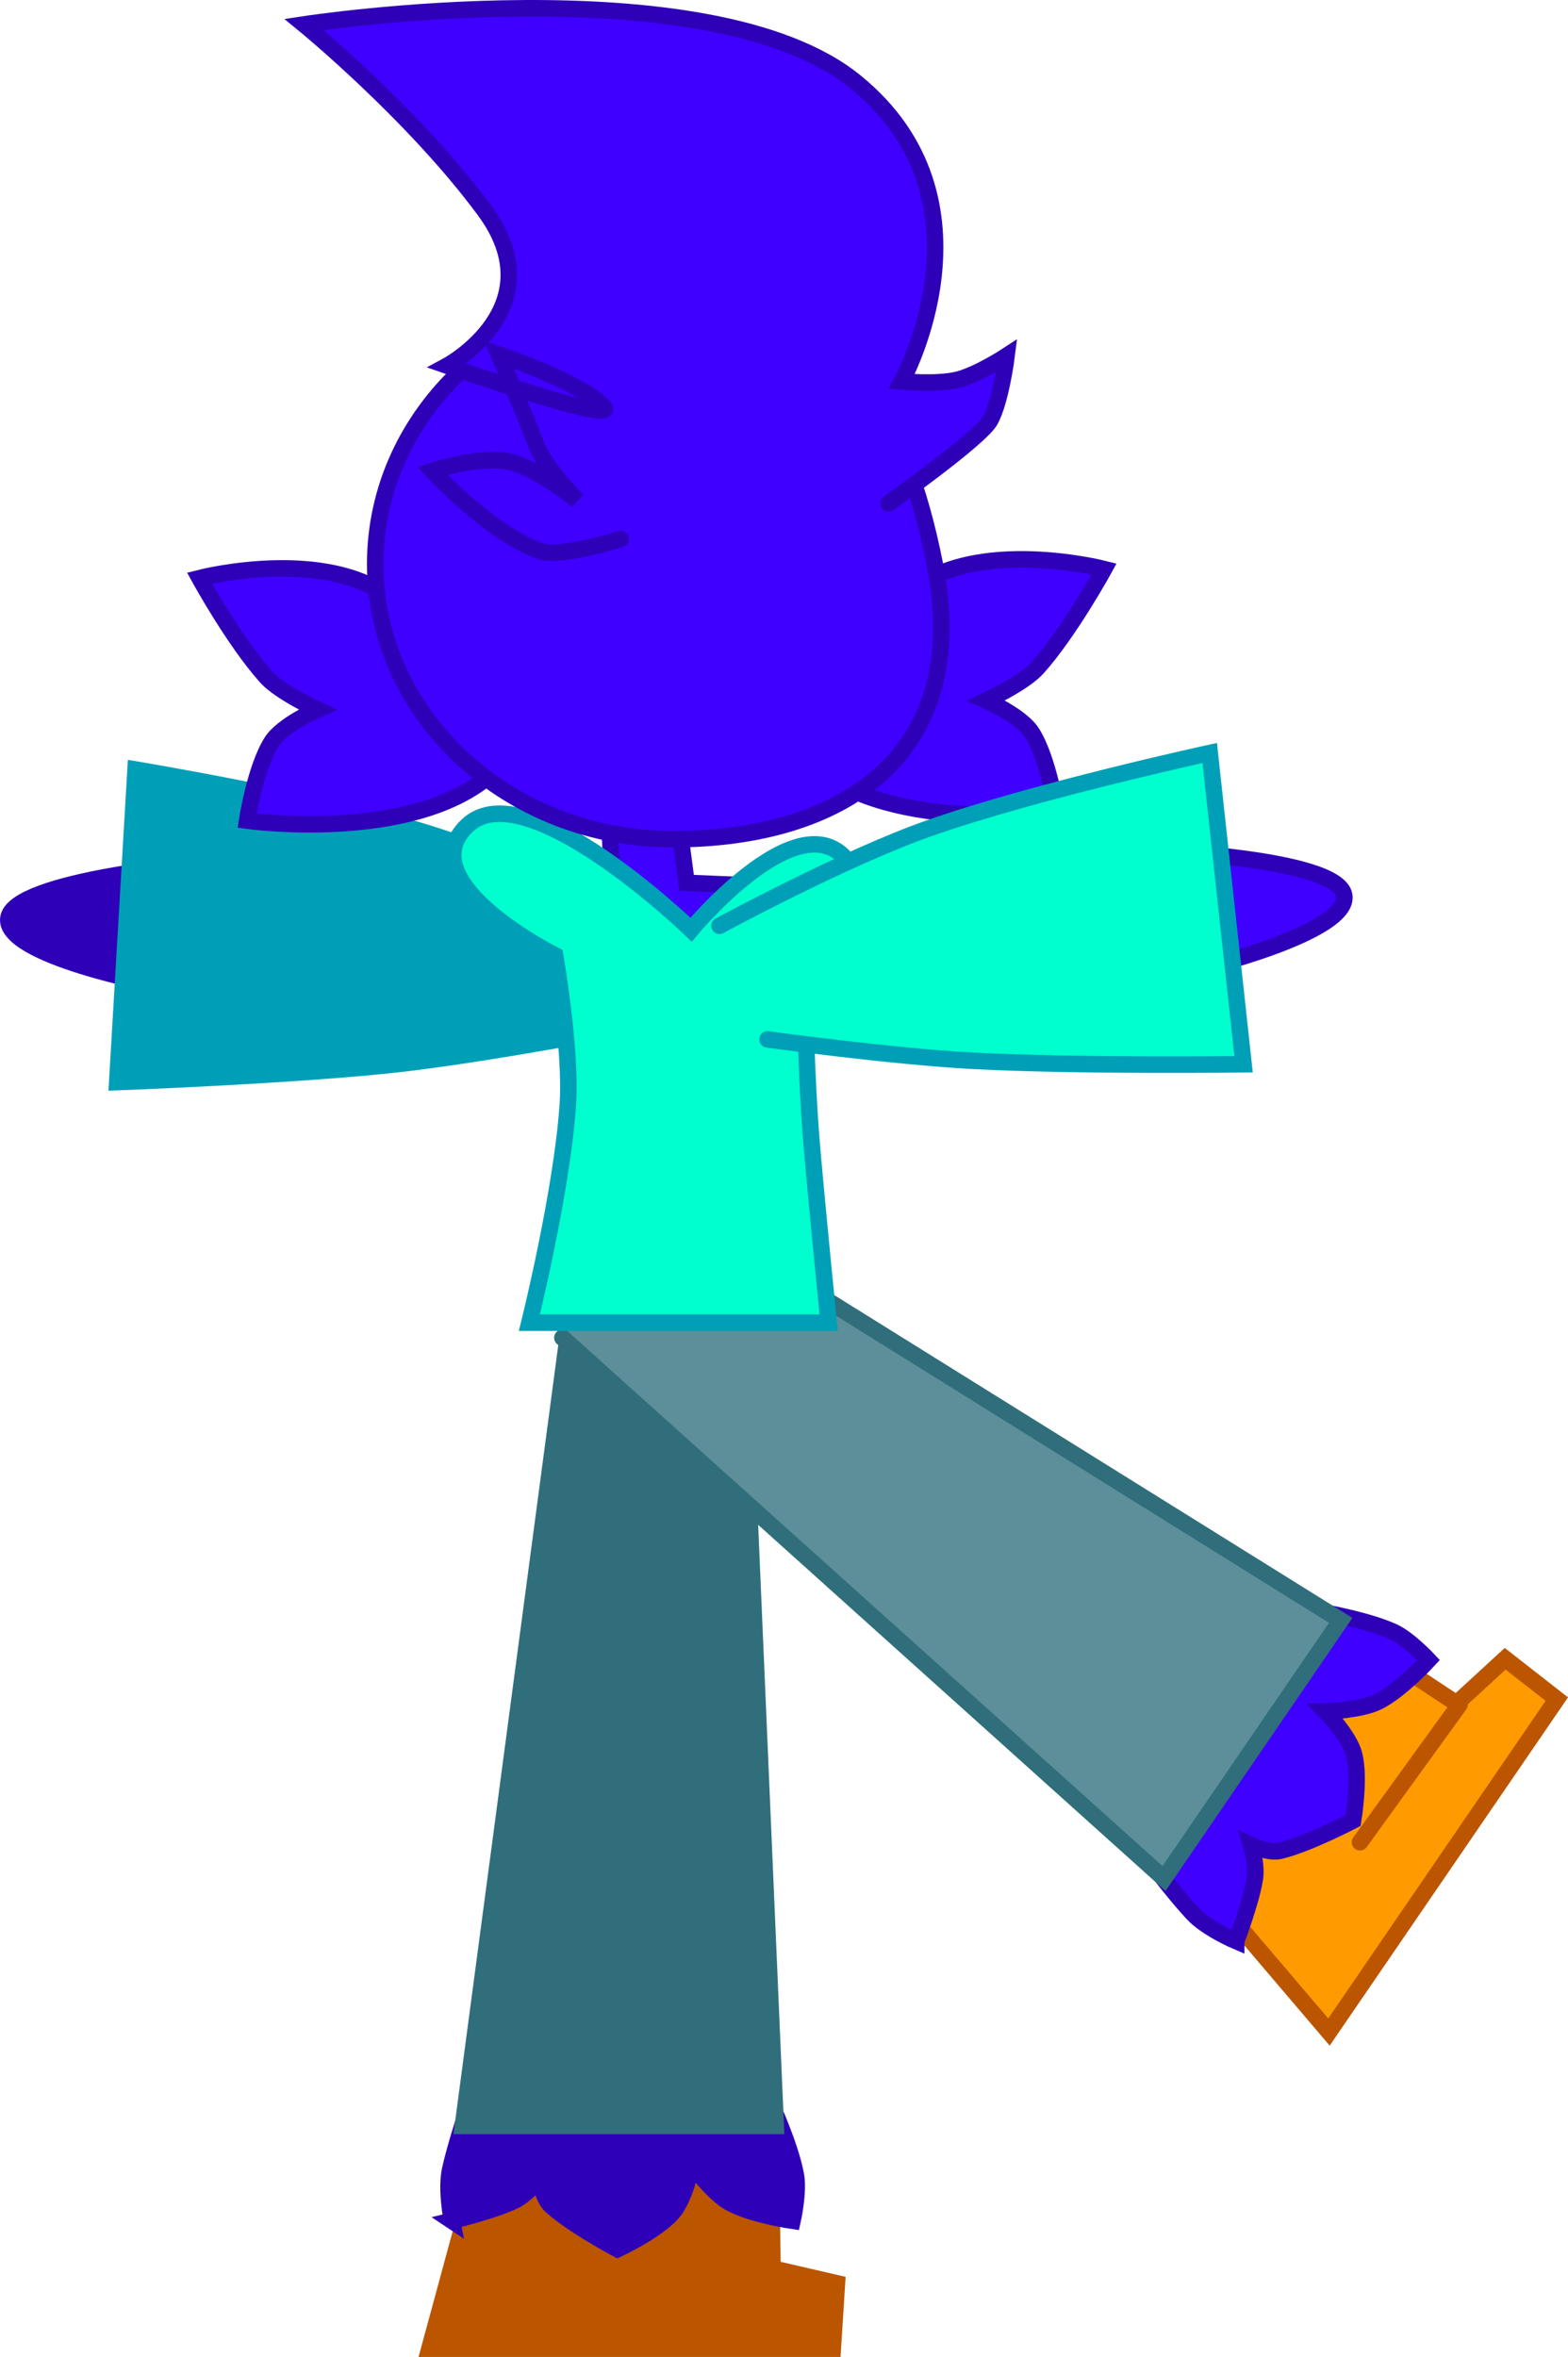 <svg version="1.1" xmlns="http://www.w3.org/2000/svg" xmlns:xlink="http://www.w3.org/1999/xlink" width="237.09" height="356.389" viewBox="0,0,237.09,356.389"><g transform="translate(-155.094,-75.511)"><g data-paper-data="{&quot;isPaintingLayer&quot;:true}" fill-rule="nonzero" stroke-linejoin="miter" stroke-miterlimit="10" stroke-dasharray="" stroke-dashoffset="0" style="mix-blend-mode: normal"><g data-paper-data="{&quot;index&quot;:null,&quot;origRot&quot;:0}" stroke-width="2.5" stroke-linecap="round"><path d="M179.027,224.429c0,0 -23.427,-4.358 -22.664,-10.081c0.777,-5.83 29.898,-8.27 29.898,-8.27" data-paper-data="{&quot;origPos&quot;:null}" fill="#2e00b8" stroke="#2e00b8"/><path d="M244.53,231.806c0,0 -18.856,3.546 -30.949,4.782c-15.892,1.624 -40.76,2.545 -40.76,2.545l2.774,-47.263c0,0 26.689,4.425 43.074,9.302c13.014,3.873 32.257,13.118 32.257,13.118" data-paper-data="{&quot;origPos&quot;:null}" fill="#009fb8" stroke="#009fb8"/></g><path d="M257.764,200.319l1.143,8.684l10.969,0.457l-8.913,11.426l-22.624,-14.169l9.37,1.6l-0.457,-7.541z" data-paper-data="{&quot;index&quot;:null}" fill="#3f00ff" stroke="#2e00b8" stroke-width="2.5" stroke-linecap="round"/><g stroke-width="2.5"><path d="M220.014,430.65l7.333,-27h44.333l0.22,14.86l9.741,2.253l-0.627,9.887z" data-paper-data="{&quot;origPos&quot;:null}" fill="#bb5500" stroke="#bb5500" stroke-linecap="butt"/><path d="M223.431,411.312c0,0 -0.945,-4.718 -0.27,-7.738c1.666,-7.452 6.27,-19.095 6.27,-19.095l36.833,-2c0,0 7.828,14.388 9.179,21.999c0.45,2.537 -0.513,6.834 -0.513,6.834c0,0 -6.184,-0.89 -9.501,-2.74c-2.619,-1.46 -5.71,-5.741 -5.71,-5.741c0,0 -1.014,5.087 -2.943,7.276c-2.463,2.794 -8.31,5.494 -8.31,5.494c0,0 -6.741,-3.574 -9.989,-6.501c-1.352,-1.218 -1.797,-4.122 -1.797,-4.122c0,0 -1.936,2.403 -3.815,3.301c-3.292,1.574 -9.435,3.032 -9.435,3.032z" data-paper-data="{&quot;origPos&quot;:null}" fill="#2e00b8" stroke="#2e00b8" stroke-linecap="butt"/><path d="M266.902,269.346l5.485,127.616h-47.305l16.111,-121.251" data-paper-data="{&quot;origPos&quot;:null}" fill="#306e7b" stroke="#306e7b" stroke-linecap="round"/><path d="M272.014,418.984l-25.667,-0.667" fill="none" stroke="#bb5500" stroke-linecap="round"/></g><g data-paper-data="{&quot;origRot&quot;:0,&quot;index&quot;:null}" stroke-width="2.5"><path d="M356.04,382.767l-18.141,-21.3l25.037,-36.587l12.388,8.211l7.361,-6.766l7.805,6.101z" data-paper-data="{&quot;origPos&quot;:null}" fill="#ff9b00" stroke="#bb5500" stroke-linecap="butt"/><path d="M342.01,369.026c0,0 -4.427,-1.885 -6.538,-4.148c-5.209,-5.584 -12.218,-15.958 -12.218,-15.958l19.151,-31.527c0,0 16.295,1.665 23.339,4.849c2.348,1.061 5.35,4.283 5.35,4.283c0,0 -4.227,4.6 -7.627,6.294c-2.684,1.337 -7.963,1.47 -7.963,1.47c0,0 3.625,3.71 4.343,6.538c0.915,3.61 -0.159,9.96 -0.159,9.96c0,0 -6.756,3.545 -11.006,4.572c-1.769,0.427 -4.416,-0.845 -4.416,-0.845c0,0 0.89,2.955 0.57,5.012c-0.561,3.605 -2.826,9.499 -2.826,9.499z" data-paper-data="{&quot;origPos&quot;:null}" fill="#3f00ff" stroke="#2e00b8" stroke-linecap="butt"/><path d="M249.401,252.976l108.414,67.545l-26.716,39.039l-90.965,-81.772" data-paper-data="{&quot;origPos&quot;:null}" fill="#5c8f99" stroke="#306e7b" stroke-linecap="round"/><path d="M360.733,354.07l15.045,-20.805" fill="none" stroke="#bb5500" stroke-linecap="round"/></g><path d="M276.732,222.943c0,0 0.167,14.942 1.151,26.26c0.799,9.194 2.506,26.301 2.506,26.301h-45.249c0,0 4.878,-19.586 5.806,-32.854c0.588,-8.405 -1.921,-22.679 -1.921,-22.679c0,0 -22.265,-11.137 -13.255,-19.653c8.856,-8.371 33.822,15.768 33.822,15.768c0,0 15.237,-18.402 22.887,-11.25c7.65,7.151 -5.747,18.106 -5.747,18.106z" data-paper-data="{&quot;index&quot;:null}" fill="#00ffce" stroke="#009fb8" stroke-width="2.5" stroke-linecap="round"/><g data-paper-data="{&quot;index&quot;:null}"><path d="M291.186,166.35c9.495,-10.293 30.851,-4.799 30.851,-4.799c0,0 -5.213,9.519 -10.085,14.954c-2.084,2.325 -7.74,4.928 -7.74,4.928c0,0 5.288,2.31 6.918,4.886c2.518,3.98 3.709,11.911 3.709,11.911c0,0 -24.665,3.425 -36.679,-6.856" data-paper-data="{&quot;origPos&quot;:null,&quot;index&quot;:null}" fill="#3f00ff" stroke="#2e00b8" stroke-width="2.5" stroke-linecap="round"/><path d="M229.141,192.745c-12.014,10.281 -36.679,6.856 -36.679,6.856c0,0 1.191,-7.931 3.709,-11.911c1.629,-2.576 6.918,-4.886 6.918,-4.886c0,0 -5.656,-2.604 -7.74,-4.928c-4.872,-5.434 -10.085,-14.954 -10.085,-14.954c0,0 21.356,-5.494 30.851,4.799" data-paper-data="{&quot;origPos&quot;:null}" fill="#3f00ff" stroke="#2e00b8" stroke-width="2.5" stroke-linecap="round"/><path d="M211.83,160.787c0,-22.983 20.166,-41.615 45.043,-41.615c24.876,0 35.104,19.067 39.558,41.615c5.827,29.496 -14.682,41.615 -39.558,41.615c-24.876,0 -45.043,-18.632 -45.043,-41.615z" data-paper-data="{&quot;origPos&quot;:null}" fill="#3f00ff" stroke="#2e00b8" stroke-width="2.5" stroke-linecap="butt"/><path d="M248.928,157.005c0,0 -9.085,2.874 -12.048,1.862c-7.606,-2.599 -16.404,-12.145 -16.404,-12.145c0,0 7.029,-2.343 11.527,-1.429c4.063,0.825 10.411,5.886 10.411,5.886c0,0 -4.911,-4.818 -6.3,-8.561c-1.689,-4.552 -5.6,-13.496 -5.6,-13.496c0,0 12.152,4.016 15.825,7.827c3.001,3.114 -23.617,-6.14 -23.617,-6.14c0,0 16.43,-8.866 5.63,-23.491c-10.8,-14.625 -27.287,-28.116 -27.287,-28.116c0,0 61.024,-9.373 83.284,8.617c22.26,17.99 7.091,45.369 7.091,45.369c0,0 5.285,0.511 8.449,-0.259c3.024,-0.736 7.407,-3.6 7.407,-3.6c0,0 -0.842,6.743 -2.478,9.742c-1.481,2.715 -15.384,12.558 -15.384,12.558" data-paper-data="{&quot;origPos&quot;:null}" fill="#3f00ff" stroke="#2e00b8" stroke-width="2.5" stroke-linecap="round"/><g data-paper-data="{&quot;origPos&quot;:null}" fill="none" stroke="none" stroke-width="1" stroke-linecap="butt" font-family="sans-serif" font-weight="normal" font-size="12" text-anchor="start"/><g data-paper-data="{&quot;origPos&quot;:null,&quot;index&quot;:null}" fill="none" stroke="none" stroke-width="1" stroke-linecap="butt" font-family="sans-serif" font-weight="normal" font-size="12" text-anchor="start"/></g><g data-paper-data="{&quot;origRot&quot;:0,&quot;index&quot;:null}" stroke-width="2.5" stroke-linecap="round"><path d="M328.066,204.088c0,0 29.207,0.991 30.272,6.776c1.045,5.678 -22.136,11.193 -22.136,11.193" data-paper-data="{&quot;origPos&quot;:null}" fill="#3f00ff" stroke="#2e00b8"/><path d="M263.887,215.499c0,0 18.761,-10.188 31.566,-14.703c16.123,-5.684 42.559,-11.428 42.559,-11.428l5.117,47.067c0,0 -24.883,0.314 -40.836,-0.519c-12.139,-0.634 -31.148,-3.24 -31.148,-3.24" data-paper-data="{&quot;origPos&quot;:null}" fill="#00ffce" stroke="#009fb8"/></g></g></g></svg>